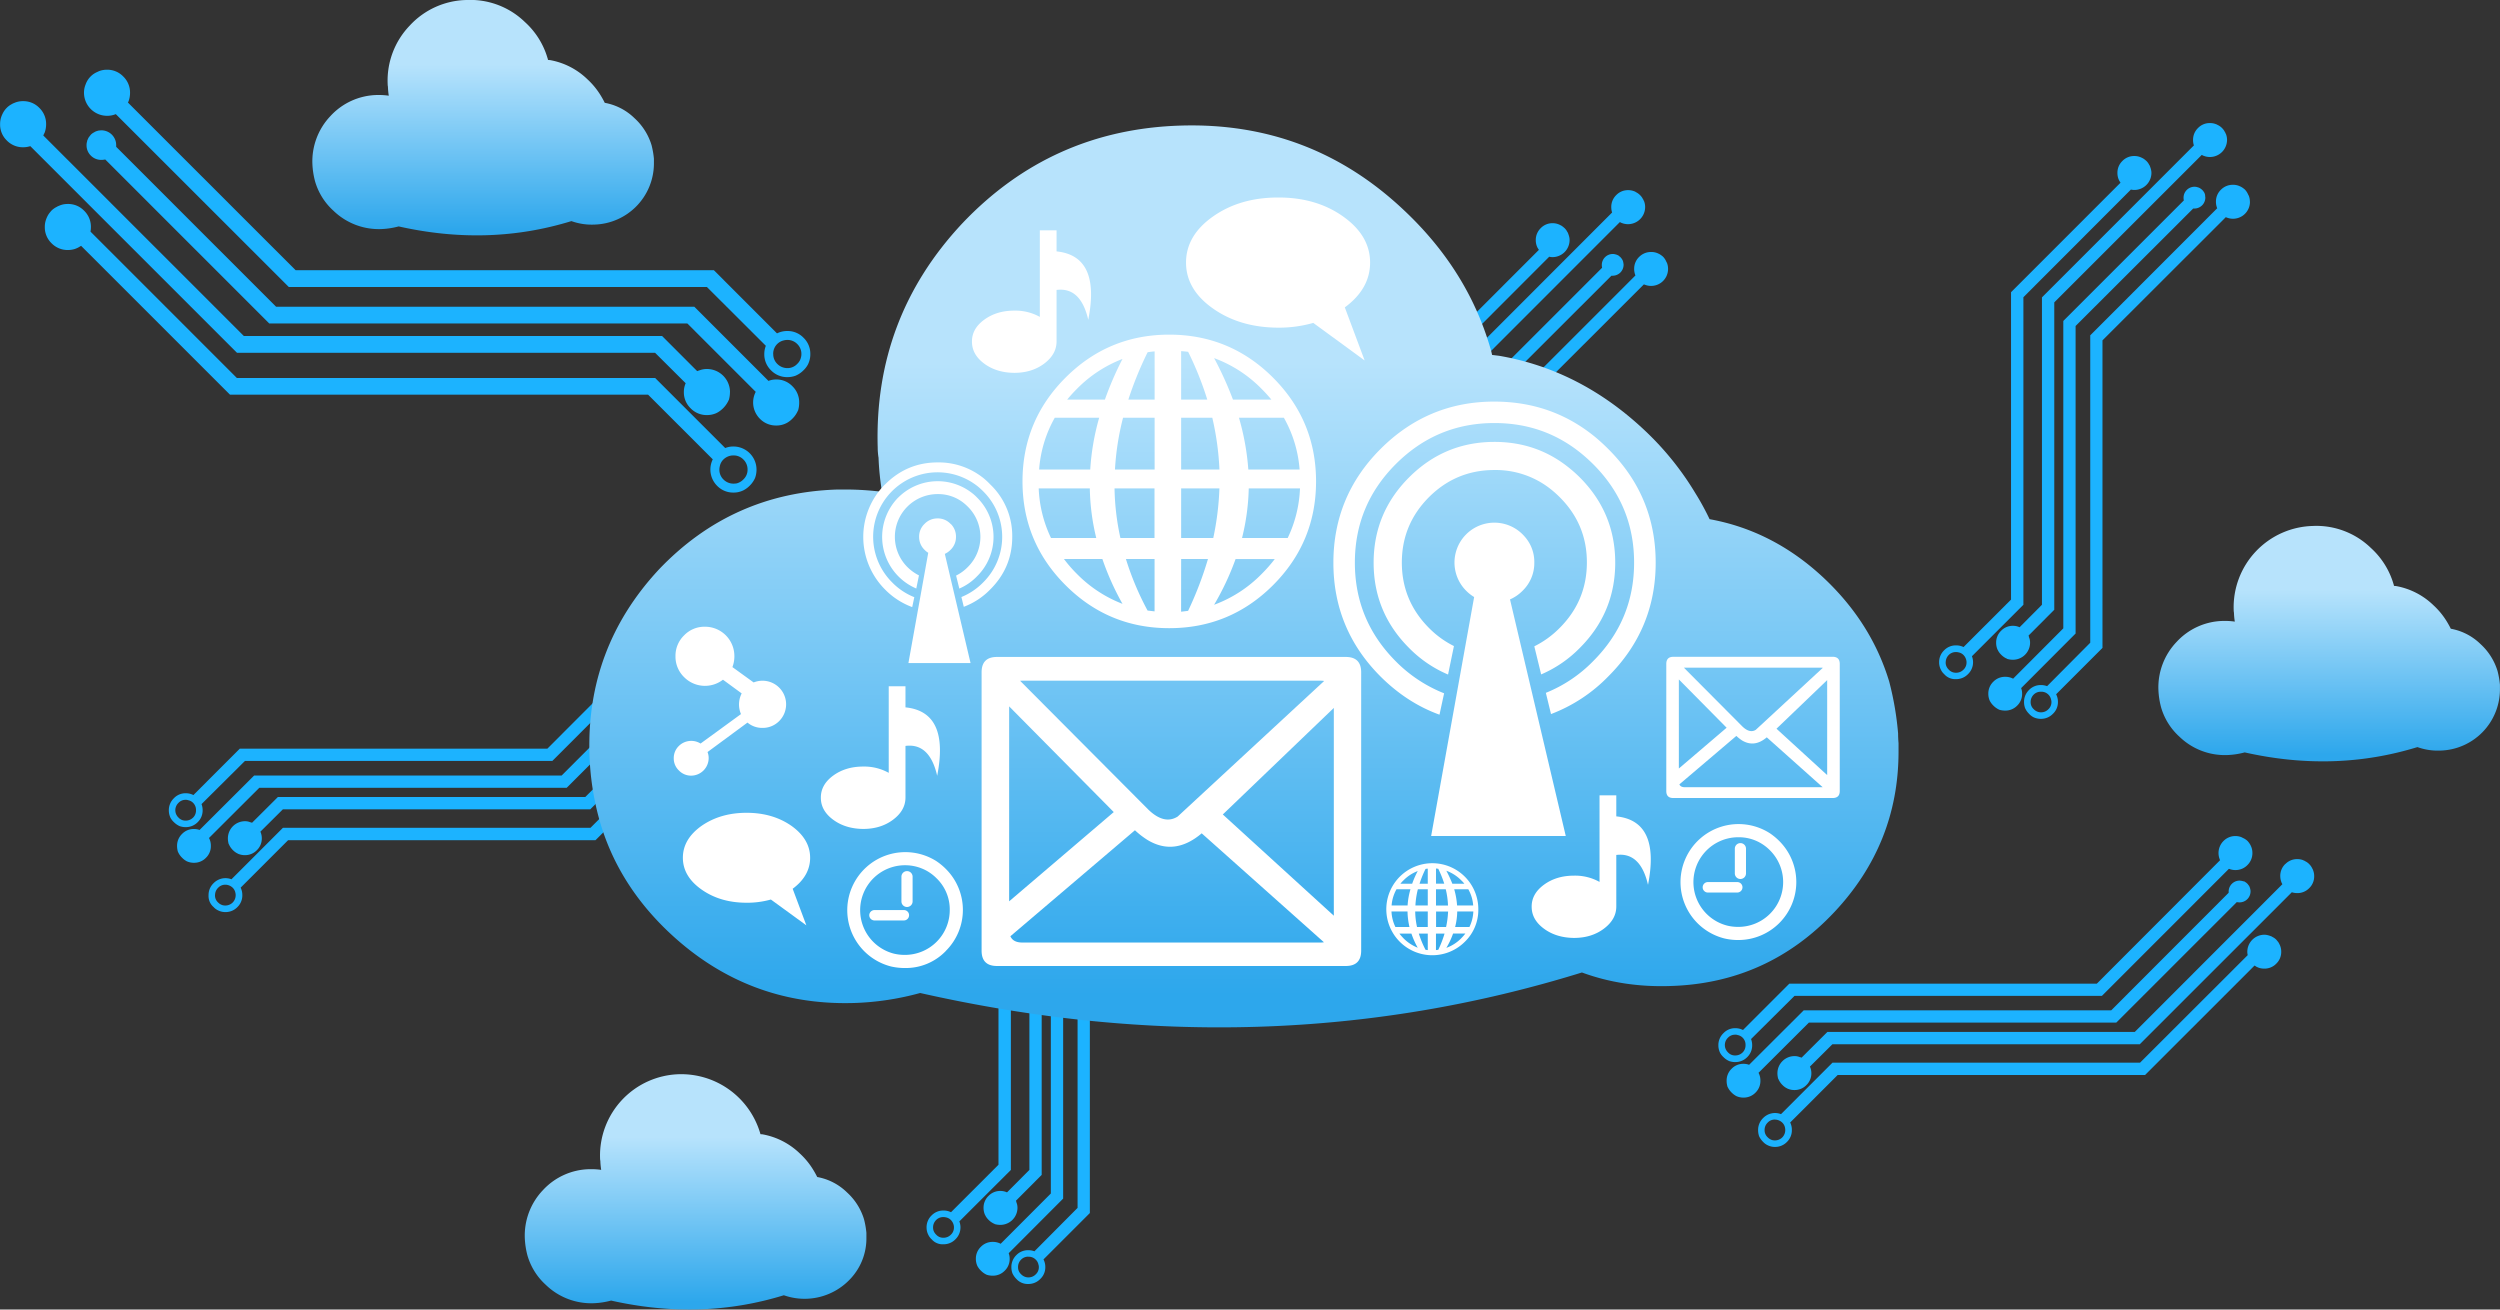 <svg xmlns="http://www.w3.org/2000/svg" xmlns:xlink="http://www.w3.org/1999/xlink" viewBox="0 0 1748.6 915.95"><rect x="0" y="0" width="1748.6" height="915.95" fill="#333333" stroke="none"/><defs><style>.cls-1{fill:#1cb3ff;}.cls-2{fill:url(#未命名的渐变_8);}.cls-3{fill:#fff;}.cls-4{fill:url(#未命名的渐变_8-2);}.cls-5{fill:url(#未命名的渐变_8-3);}.cls-6{fill:url(#未命名的渐变_8-4);}</style><linearGradient id="未命名的渐变_8" x1="1662.37" y1="354.72" x2="1662.37" y2="581.62" gradientTransform="matrix(1.95, 0, 0, -1.95, -2377.42, 1387.75)" gradientUnits="userSpaceOnUse"><stop offset="0" stop-color="#2da7ec"/><stop offset="1" stop-color="#b7e3fc"/></linearGradient><linearGradient id="未命名的渐变_8-2" x1="2050.94" y1="440.97" x2="2050.94" y2="500.17" xlink:href="#未命名的渐变_8"/><linearGradient id="未命名的渐变_8-3" x1="1466.04" y1="244.67" x2="1466.04" y2="303.87" xlink:href="#未命名的渐变_8"/><linearGradient id="未命名的渐变_8-4" x1="1389.99" y1="629.27" x2="1389.99" y2="688.47" xlink:href="#未命名的渐变_8"/></defs><title>green_dot资源 1</title><g id="图层_2" data-name="图层 2"><g id="图层_1-2" data-name="图层 1"><g id="Layer4_0_MEMBER_0_MEMBER_0_FILL" data-name="Layer4 0 MEMBER 0 MEMBER 0 FILL"><path class="cls-1" d="M505.57,491.05a3.22,3.22,0,0,0-1.17-.59.7.7,0,0,0-.29-.1,12.25,12.25,0,0,0-1.86-.58,9.39,9.39,0,0,0-2.34-.3A12,12,0,0,0,488,501.4a9.86,9.86,0,0,0,.29,2.34L413,579H197.89l-36,36a11.61,11.61,0,0,0-12.5,2.73,11.46,11.46,0,0,0-3.52,8.4,10.14,10.14,0,0,0,3.52,8.3,9.89,9.89,0,0,0,3,2.25,11.25,11.25,0,0,0,5.28,1.27,11.46,11.46,0,0,0,8.4-3.52,11.29,11.29,0,0,0,3.42-8.3,11.63,11.63,0,0,0-1.17-5.27l33.21-33.21h215l76.58-76.58,1.56,1a.76.76,0,0,1,.29.09,9,9,0,0,0,1.18.49,12,12,0,0,0,3.81.59,11.46,11.46,0,0,0,8.4-3.52,11.3,11.3,0,0,0,3.41-8.3,11.07,11.07,0,0,0-.58-3.71c-.13-.39-.29-.82-.49-1.27a1.3,1.3,0,0,1-.19-.3,6.48,6.48,0,0,0-.88-1.56c-.39-.52-.82-1-1.27-1.56a9.46,9.46,0,0,0-2.74-1.95M150.42,626.13a7.08,7.08,0,0,1,2.15-5.18,6.74,6.74,0,0,1,5.08-2.14H158a7.56,7.56,0,0,1,4.79,2.14,6.66,6.66,0,0,1,1.85,3.52,7.24,7.24,0,0,1-1.85,6.74,7.3,7.3,0,0,1-5.18,2.15,8.12,8.12,0,0,1-1.76-.2,7.18,7.18,0,0,1-3.32-1.95,6.59,6.59,0,0,1-2.15-4.69v-.39M523,436.64A12,12,0,0,0,511,448.56a12,12,0,0,0,.78,4.29.86.86,0,0,0,.1.3l.59,1.17L409.36,557.47h-215l-18.07,18a4,4,0,0,1-.79-.3h-.29a9.51,9.51,0,0,0-3.91-.78,12,12,0,0,0-11.91,11.92,14.21,14.21,0,0,0,.58,4.1c.07,0,.13.07.2.2a4.9,4.9,0,0,0,.29.68,12.94,12.94,0,0,0,2.44,3.32,12.23,12.23,0,0,0,2.84,2.15.37.37,0,0,0,.29.1,2.93,2.93,0,0,0,.68.39,12,12,0,0,0,4.59.88,11.43,11.43,0,0,0,8.4-3.52,11.29,11.29,0,0,0,3.42-8.3,11,11,0,0,0-1-4.59l15.72-15.63h215L519.15,459.79a12,12,0,0,0,3.81.59,11.5,11.5,0,0,0,8.4-3.52,11.31,11.31,0,0,0,3.42-8.3,11.17,11.17,0,0,0-.59-3.72c-.13-.39-.29-.81-.49-1.27a1,1,0,0,1-.19-.29,10.3,10.3,0,0,0-2.15-3.12,9.7,9.7,0,0,0-2.74-2,3.21,3.21,0,0,0-1.17-.58,1,1,0,0,1-.29-.2,11.2,11.2,0,0,0-4.2-.78m-33.51,19.24a2.87,2.87,0,0,0-.68-1,4.53,4.53,0,0,0-.78-1,7.26,7.26,0,0,0-1.66-1.27,2,2,0,0,0-.78-.39.28.28,0,0,1-.2-.1c-.45-.13-.84-.23-1.17-.29a3,3,0,0,0-.78-.1,2.42,2.42,0,0,0-.78-.1A7.68,7.68,0,0,0,475,459.3v.88l-82.15,82.24H177.77l-38.19,38.1a10.63,10.63,0,0,0-3.91-.69,11.31,11.31,0,0,0-8.3,3.42,11.5,11.5,0,0,0-3.52,8.4,14.21,14.21,0,0,0,.59,4.1l.1.2a13.5,13.5,0,0,0,2.83,4,12.83,12.83,0,0,0,2.73,2.15,1.29,1.29,0,0,1,.3.2,12,12,0,0,0,5.27,1.17,11.43,11.43,0,0,0,8.4-3.52,11.27,11.27,0,0,0,3.42-8.3,11.63,11.63,0,0,0-1.17-5.27l-.2-.2L181.38,551h215l84.29-84.3a10,10,0,0,0,2,.2,7.68,7.68,0,0,0,7.62-7.62,6,6,0,0,0-.3-1.95.92.92,0,0,0-.09-.39,4.17,4.17,0,0,0-.3-.78.45.45,0,0,1-.1-.3m-20.7-18.95a3.61,3.61,0,0,0,.19.49l-86.15,86.25H167.71L135.28,556.1a11.43,11.43,0,0,0-5.37-1.27,11.15,11.15,0,0,0-8.3,3.51,11.46,11.46,0,0,0-3.52,8.4,12.07,12.07,0,0,0,1.17,5.28,11.46,11.46,0,0,0,2.35,3,13.23,13.23,0,0,0,4.1,2.83,12.5,12.5,0,0,0,4.2.68,11.48,11.48,0,0,0,8.4-3.51,11.31,11.31,0,0,0,3.42-8.31,12,12,0,0,0-.78-4.29l30.37-30.19h215l88.88-88.88a12,12,0,0,0,4.59.88,11.43,11.43,0,0,0,8.4-3.52,11.61,11.61,0,0,0,3.42-8.4,11.21,11.21,0,0,0-.88-4.49l-.19-.39a.7.7,0,0,1-.1-.29,13.21,13.21,0,0,0-2.25-3.23,11.23,11.23,0,0,0-3.51-2.24.57.57,0,0,0-.39-.2,1.58,1.58,0,0,0-.29-.2,11.29,11.29,0,0,0-4.21-.78,11.65,11.65,0,0,0-8.4,3.42,11.94,11.94,0,0,0-2.73,12.7.89.89,0,0,1,.1.29M124.83,561.57a6.75,6.75,0,0,1,5.08-2.15,5.11,5.11,0,0,1,1.76.29,6.58,6.58,0,0,1,3.42,1.86,6.89,6.89,0,0,1,2,4.78v.39a6.91,6.91,0,0,1-2,5.08,7.26,7.26,0,0,1-5.18,2.15h-.39a6.57,6.57,0,0,1-4.69-2.15,7.12,7.12,0,0,1-2-3.41,7,7,0,0,1-.2-1.67A7.06,7.06,0,0,1,124.83,561.57Z"/></g><g id="Layer4_0_MEMBER_0_MEMBER_1_FILL" data-name="Layer4 0 MEMBER 0 MEMBER 1 FILL"><path class="cls-1" d="M1086,156.11a11.31,11.31,0,0,0-8.3,3.42,11.5,11.5,0,0,0-3.52,8.4,12,12,0,0,0,.59,3.81,8.32,8.32,0,0,0,.49,1.17.86.86,0,0,1,.1.3l1,1.56-76.58,76.58v215L966.5,499.54a11.63,11.63,0,0,0-5.27-1.17,11.29,11.29,0,0,0-8.3,3.42,11.43,11.43,0,0,0-3.52,8.4,11.18,11.18,0,0,0,1.27,5.27,9.8,9.8,0,0,0,2.25,3,13.86,13.86,0,0,0,4,2.84,13.68,13.68,0,0,0,4.3.68,11.43,11.43,0,0,0,8.4-3.52,11.59,11.59,0,0,0,2.74-12.5l36-36V254.86l75.21-75.3a9.86,9.86,0,0,0,2.34.29,12,12,0,0,0,11.92-11.92,9.86,9.86,0,0,0-.29-2.34,12,12,0,0,0-.59-1.86.7.7,0,0,0-.1-.29,3.21,3.21,0,0,0-.58-1.17,9.7,9.7,0,0,0-2-2.74c-.52-.45-1-.88-1.56-1.27a6.48,6.48,0,0,0-1.56-.88,1.3,1.3,0,0,1-.3-.19c-.45-.2-.88-.36-1.27-.49a11.06,11.06,0,0,0-3.71-.59M962.89,503.16a6.66,6.66,0,0,1,3.52,1.85,7.58,7.58,0,0,1,2.15,4.79v.39a6.75,6.75,0,0,1-2.15,5.08,7.08,7.08,0,0,1-5.18,2.15h-.39a6.61,6.61,0,0,1-4.69-2.15A7.18,7.18,0,0,1,954.2,512a8.12,8.12,0,0,1-.2-1.76,7.3,7.3,0,0,1,2.15-5.18,6.93,6.93,0,0,1,5.08-2.05,6.8,6.8,0,0,1,1.66.2m169.57-324.09a2.94,2.94,0,0,0-1-.69.4.4,0,0,1-.29-.09,4.17,4.17,0,0,0-.78-.3,1,1,0,0,0-.4-.09,6,6,0,0,0-2-.3,7.68,7.68,0,0,0-7.62,7.62,10.11,10.11,0,0,0,.2,2l-84.3,84.29v215l-35.16,35.27-.2-.2a11.63,11.63,0,0,0-5.27-1.17,11.29,11.29,0,0,0-8.3,3.42,11.43,11.43,0,0,0-3.52,8.4,12,12,0,0,0,1.17,5.27,1.21,1.21,0,0,1,.2.29,12.94,12.94,0,0,0,2.15,2.74,13.5,13.5,0,0,0,4,2.83l.2.1a14.21,14.21,0,0,0,4.1.59,11.47,11.47,0,0,0,8.4-3.52,11.31,11.31,0,0,0,3.42-8.3,10.59,10.59,0,0,0-.69-3.91l38.1-38.19V275l82.24-82.15h.88a7.68,7.68,0,0,0,7.62-7.62,2.42,2.42,0,0,0-.1-.78,3,3,0,0,0-.1-.78c-.06-.33-.16-.72-.29-1.17a.32.32,0,0,1-.1-.2,2,2,0,0,0-.39-.78,7.26,7.26,0,0,0-1.27-1.66,4.74,4.74,0,0,0-1-.78m27.74-1.66a.69.69,0,0,1-.3-.1l-.39-.2a11.34,11.34,0,0,0-4.49-.87,11.64,11.64,0,0,0-8.4,3.41,11.5,11.5,0,0,0-3.52,8.4,12.19,12.19,0,0,0,.88,4.6l-88.88,88.88v215l-30.19,30.37a12,12,0,0,0-4.29-.78,11.31,11.31,0,0,0-8.31,3.42,11.46,11.46,0,0,0-3.51,8.4,12.76,12.76,0,0,0,.68,4.2,13.23,13.23,0,0,0,2.83,4.1,11.79,11.79,0,0,0,3,2.35,12.07,12.07,0,0,0,5.28,1.17,11.46,11.46,0,0,0,8.4-3.52,11.15,11.15,0,0,0,3.51-8.3,11.43,11.43,0,0,0-1.27-5.37l32.43-32.43V285.05l86.25-86.15a3.61,3.61,0,0,0,.49.19.7.7,0,0,1,.29.1,11.86,11.86,0,0,0,16.12-11.14,11.28,11.28,0,0,0-.78-4.2,1.21,1.21,0,0,0-.2-.29.55.55,0,0,0-.19-.39,11.24,11.24,0,0,0-2.25-3.52,13.59,13.59,0,0,0-3.22-2.24M1013.39,538.32v-.39a7.3,7.3,0,0,1,2.15-5.18,6.93,6.93,0,0,1,5.08-2h.39a6.87,6.87,0,0,1,4.78,2,6.58,6.58,0,0,1,1.86,3.42,4.89,4.89,0,0,1,.29,1.76,6.72,6.72,0,0,1-2.15,5.08,7,7,0,0,1-5.17,2.15,6.8,6.8,0,0,1-1.66-.2,7.1,7.1,0,0,1-3.42-2,6.57,6.57,0,0,1-2.15-4.69m130.69-404a1,1,0,0,1-.29-.19c-.46-.2-.88-.36-1.27-.49a11.15,11.15,0,0,0-3.71-.59,11.31,11.31,0,0,0-8.31,3.42,11.49,11.49,0,0,0-3.51,8.4,12,12,0,0,0,.58,3.81L1021.3,255V470l-15.63,15.72a11,11,0,0,0-4.59-1,11.31,11.31,0,0,0-8.3,3.42,11.47,11.47,0,0,0-3.52,8.4,12.18,12.18,0,0,0,.88,4.59,2.93,2.93,0,0,0,.39.68.4.4,0,0,0,.1.29,12.23,12.23,0,0,0,2.15,2.84,12.94,12.94,0,0,0,3.32,2.44,4.9,4.9,0,0,0,.68.29c.13.07.2.13.2.2a14.21,14.21,0,0,0,4.1.58A12,12,0,0,0,1013,496.52a9.51,9.51,0,0,0-.78-3.91v-.29a4.54,4.54,0,0,1-.3-.79l18-18.07v-215L1133,155.33l1.17.59a.86.86,0,0,0,.3.1,12,12,0,0,0,4.3.78,12,12,0,0,0,11.91-11.92,11.2,11.2,0,0,0-.78-4.2,1,1,0,0,1-.19-.29,3.39,3.39,0,0,0-.59-1.17,9.86,9.86,0,0,0-2-2.74A10.47,10.47,0,0,0,1144.08,134.33Z"/></g><g id="Layer4_0_MEMBER_0_MEMBER_2_FILL" data-name="Layer4 0 MEMBER 0 MEMBER 2 FILL"><path class="cls-1" d="M795,510.58a9.52,9.52,0,0,0-2-2.73c-.52-.46-1-.88-1.56-1.27a6.16,6.16,0,0,0-1.56-.88,1.29,1.29,0,0,1-.3-.2c-.45-.19-.88-.36-1.27-.49a11.07,11.07,0,0,0-3.71-.58,11.31,11.31,0,0,0-8.3,3.42,11.47,11.47,0,0,0-3.52,8.4,12.07,12.07,0,0,0,.59,3.81,8.32,8.32,0,0,0,.49,1.17.89.89,0,0,1,.1.29l1,1.56-76.58,76.58v215l-33.21,33.21a11.51,11.51,0,0,0-5.27-1.18,11.29,11.29,0,0,0-8.3,3.42,11.46,11.46,0,0,0-3.52,8.4,11.25,11.25,0,0,0,1.27,5.28,10,10,0,0,0,2.25,3,10.17,10.17,0,0,0,8.3,3.51,11.46,11.46,0,0,0,8.4-3.51A11.57,11.57,0,0,0,671,854.3l36.05-36V603.18l75.21-75.31a9.86,9.86,0,0,0,2.34.29,12,12,0,0,0,11.92-11.91,9.88,9.88,0,0,0-.29-2.35,12.25,12.25,0,0,0-.59-1.85.69.69,0,0,0-.1-.3,3.38,3.38,0,0,0-.58-1.17M661.56,851.47a6.61,6.61,0,0,1,3.52,1.86,7.53,7.53,0,0,1,2.15,4.78v.39a6.75,6.75,0,0,1-2.15,5.08,7.08,7.08,0,0,1-5.18,2.15h-.39a6.57,6.57,0,0,1-4.69-2.15,7.13,7.13,0,0,1-2-3.32,8.05,8.05,0,0,1-.2-1.76,7.26,7.26,0,0,1,2.15-5.17,6.9,6.9,0,0,1,5.08-2.06,6.8,6.8,0,0,1,1.66.2M829.07,526.31a.81.81,0,0,0-.39-.1,6,6,0,0,0-1.95-.29,7.67,7.67,0,0,0-7.62,7.61,10,10,0,0,0,.2,2L735,619.78v215L699.85,870l-.2-.2a11.63,11.63,0,0,0-5.27-1.17,11.29,11.29,0,0,0-8.3,3.42,11.43,11.43,0,0,0-3.52,8.4,12,12,0,0,0,1.17,5.27,1.29,1.29,0,0,1,.2.3,13.16,13.16,0,0,0,2.15,2.73,13.73,13.73,0,0,0,4,2.84l.2.09a14.21,14.21,0,0,0,4.1.59,11.45,11.45,0,0,0,8.4-3.52,11.29,11.29,0,0,0,3.42-8.3,10.67,10.67,0,0,0-.69-3.91l38.1-38.19V623.3l82.24-82.15h.88a7.67,7.67,0,0,0,7.62-7.62,2.42,2.42,0,0,0-.1-.78,3,3,0,0,0-.1-.78c-.06-.32-.16-.71-.29-1.17a.32.32,0,0,1-.1-.2,2,2,0,0,0-.39-.78,7.49,7.49,0,0,0-1.27-1.66,5.53,5.53,0,0,0-1-.78,3.16,3.16,0,0,0-1-.68.4.4,0,0,1-.29-.1,3.43,3.43,0,0,0-.79-.29m33,1.66a13.93,13.93,0,0,0-3.22-2.25.69.69,0,0,1-.3-.1l-.39-.19a11.21,11.21,0,0,0-4.49-.88,11.61,11.61,0,0,0-8.4,3.42,11.43,11.43,0,0,0-3.52,8.4,12.1,12.1,0,0,0,.88,4.59l-88.88,88.88v215l-30.19,30.38a11.74,11.74,0,0,0-4.29-.79,11.31,11.31,0,0,0-8.31,3.42,11.49,11.49,0,0,0-3.51,8.4,12.76,12.76,0,0,0,.68,4.2,13.39,13.39,0,0,0,2.83,4.11,10.6,10.6,0,0,0,8.31,3.51,11.49,11.49,0,0,0,8.4-3.51,11.17,11.17,0,0,0,3.51-8.31,11.43,11.43,0,0,0-1.27-5.37l32.43-32.43V633.36l86.25-86.15a3.61,3.61,0,0,0,.49.19.89.89,0,0,1,.29.1,11.94,11.94,0,0,0,12.7-2.73,11.65,11.65,0,0,0,3.42-8.4,11.2,11.2,0,0,0-.78-4.2,1.29,1.29,0,0,0-.2-.3.55.55,0,0,0-.19-.39,11.26,11.26,0,0,0-2.25-3.51M719.29,879h.39a6.84,6.84,0,0,1,4.78,2.06,6.51,6.51,0,0,1,1.86,3.41,5.16,5.16,0,0,1,.29,1.76,6.72,6.72,0,0,1-2.15,5.08,7,7,0,0,1-5.17,2.15,6.81,6.81,0,0,1-1.66-.19,7.2,7.2,0,0,1-3.42-2,6.55,6.55,0,0,1-2.15-4.69v-.39a7.22,7.22,0,0,1,2.15-5.17,6.92,6.92,0,0,1,5.08-2.06M829.17,484.79a11.49,11.49,0,0,0-3.51,8.4,12,12,0,0,0,.58,3.81L720,603.28v215L704.34,834a10.81,10.81,0,0,0-4.59-1,11.31,11.31,0,0,0-8.3,3.42,11.43,11.43,0,0,0-3.52,8.4,12.1,12.1,0,0,0,.88,4.59,2.93,2.93,0,0,0,.39.68.4.4,0,0,0,.1.3,12.19,12.19,0,0,0,2.15,2.83,12.94,12.94,0,0,0,3.32,2.44,4.9,4.9,0,0,0,.68.29c.13.07.2.13.2.2a14.21,14.21,0,0,0,4.1.58,12,12,0,0,0,11.92-11.91,9.55,9.55,0,0,0-.78-3.91v-.29a4.17,4.17,0,0,1-.3-.78l18-18.07v-215L831.71,503.65l1.17.58a.69.69,0,0,0,.3.1,12,12,0,0,0,4.29.78,12,12,0,0,0,11.92-11.92,11.28,11.28,0,0,0-.78-4.2,1,1,0,0,1-.2-.29,3.29,3.29,0,0,0-.58-1.17,9.7,9.7,0,0,0-2-2.74,10.27,10.27,0,0,0-3.12-2.14,1,1,0,0,1-.29-.2c-.46-.2-.88-.36-1.27-.49a11.17,11.17,0,0,0-3.72-.58A11.34,11.34,0,0,0,829.17,484.79Z"/></g><g id="Layer4_0_MEMBER_0_MEMBER_3_MEMBER_0_FILL" data-name="Layer4 0 MEMBER 0 MEMBER 3 MEMBER 0 FILL"><path class="cls-2" d="M591.23,342.38h-5.08Q512,344.54,460.74,398.45q-50.6,54.49-48.45,128.83a191.22,191.22,0,0,0,6.94,46.11q12.69,45,49.32,79.31,54.51,51,128.64,48.84a196.71,196.71,0,0,0,46.4-7q241.06,54.42,462.88-14.35,28.62,10.54,61.54,9.47,68.17-1.86,115.06-51.77,44.55-47.46,44.84-111.35v-6.74q-.3-3.51-.3-6.74a213.16,213.16,0,0,0-6.25-36.43q-12.4-40.92-45.52-72.18-35.35-33.21-80.09-41.32a180.26,180.26,0,0,0-10-18.27,205.2,205.2,0,0,0-36.14-44.54q-44.75-41.8-101.1-51.47l-4.88-.59c-.33-1.56-.68-3-1.08-4.3q-15.91-55-60.65-97Q916.39,85.1,825.85,87.84T673,156.31q-61.74,66-59.1,156.67a46.35,46.35,0,0,0,.59,7.23A188,188,0,0,0,616.92,344,208.46,208.46,0,0,0,591.23,342.38Z"/></g><g id="Layer4_0_MEMBER_0_MEMBER_3_MEMBER_1_FILL" data-name="Layer4 0 MEMBER 0 MEMBER 3 MEMBER 1 FILL"><path class="cls-3" d="M890.42,264.14q-30.09-30.07-72.58-30.08t-72.57,30.08q-30.09,30.09-30.09,72.58t30.09,72.57q30.08,30.09,72.57,30.08t72.58-30.08q30.08-30.09,30.08-72.57t-30.08-72.58m-64.28-18.55q2.45.19,4.89.48a224.78,224.78,0,0,1,13.38,33.41H826.14V245.59m0,46.59h21.79a197,197,0,0,1,5,36.23H826.14V292.18m63.1-12.7H862.38a241.68,241.68,0,0,0-13.18-29,90.22,90.22,0,0,1,33.3,21.59q3.62,3.62,6.74,7.42m-22.66,12.7H898a87.14,87.14,0,0,1,11,36.23H873.13a174.67,174.67,0,0,0-6.55-36.23M802.7,246.37c1.63-.26,3.26-.46,4.89-.59v33.7H789.22a245.85,245.85,0,0,1,13.48-33.11m-29.89,33.11H746.44q3.12-3.81,6.74-7.42a89.67,89.67,0,0,1,31.94-21,227.35,227.35,0,0,0-12.31,28.42m-35.06,12.7h31.06a169.36,169.36,0,0,0-6.25,36.23H726.81a86.16,86.16,0,0,1,10.94-36.23m47.76,0h22.08v36.23H779.85a186.33,186.33,0,0,1,5.66-36.23m-6,49.42h28v34.68H783.66a173.63,173.63,0,0,1-4.11-34.68m-12.79,34.68H735.11a88.3,88.3,0,0,1-8.6-34.68h35.75a157,157,0,0,0,4.5,34.68M744.19,391h26.86a188.3,188.3,0,0,0,14.07,31.35,89.93,89.93,0,0,1-31.94-21,94.85,94.85,0,0,1-9-10.35m43.37,0h20v36.62l-4.89-.58a201.34,201.34,0,0,1-15.14-36M909.27,341.6a88.13,88.13,0,0,1-8.6,34.68H868.73a156.7,156.7,0,0,0,4.69-34.68h35.85m-45,49.43h27.35a104.24,104.24,0,0,1-9.09,10.35A90.35,90.35,0,0,1,849.2,423a189.37,189.37,0,0,0,15-31.94M852.91,341.6a198.29,198.29,0,0,1-4.3,34.68H826.14V341.6h26.77M826.14,391H844.9A246.36,246.36,0,0,1,831,427.26l-4.89.59Z"/></g><g id="Layer4_0_MEMBER_0_MEMBER_3_MEMBER_2_FILL" data-name="Layer4 0 MEMBER 0 MEMBER 3 MEMBER 2 FILL"><path class="cls-3" d="M697.31,459.5q-10.74,0-10.74,10.74V664.91q0,10.74,10.74,10.74h244q10.76,0,10.75-10.74V470.24q0-10.74-10.75-10.74h-244m16.21,16.7a9.8,9.8,0,0,1,1.47-.1H923.62a15.4,15.4,0,0,1,2.54.2L823.7,571.14q-9.37,5.86-20.51-4.88L713.52,476.2M926,659.05a13.24,13.24,0,0,1-2.35.19H715q-6.35,0-8.3-4.39l87.12-74.14a57,57,0,0,0,8.7,6.74q19,11.53,38-4.59L926,659.05m6.93-163.9V640.49l-77.65-70.82,77.65-74.52m-227.09-1.08L779,568l-73.16,62.42Z"/></g><g id="Layer4_0_MEMBER_0_MEMBER_3_MEMBER_3_FILL" data-name="Layer4 0 MEMBER 0 MEMBER 3 MEMBER 3 FILL"><path class="cls-3" d="M1066.33,375.2c-.46-.52-.91-1-1.37-1.46a27.9,27.9,0,1,0-39.46,39.46,29,29,0,0,0,5.57,4.39L1001,584.72h94.16l-39-165.47a27.87,27.87,0,0,0,8.79-6.05,26.91,26.91,0,0,0,8.21-19.73,26.64,26.64,0,0,0-6.84-18.27m24.61-27.45q19.05,19,19,45.72t-19,45.71a66.36,66.36,0,0,1-17.77,12.89l4.78,19.64a84.13,84.13,0,0,0,27-18.47q24.81-24.8,24.81-59.68t-24.81-59.68a86.43,86.43,0,0,0-7.32-6.54q-22.47-18.27-52.36-18.26-34.87,0-59.68,24.8t-24.81,59.68q0,34.88,24.81,59.68a84.42,84.42,0,0,0,27.25,18.56l4.11-19.92a65.49,65.49,0,0,1-17.49-12.7q-18.95-19.05-18.95-45.71t18.95-45.72q19.05-19,45.81-19a61.87,61.87,0,0,1,39.37,13.38,72.8,72.8,0,0,1,6.34,5.66M965.63,314q-33,33-33,79.6t33,79.61q18.55,18.46,41.21,26.67l3.23-14.95a98.41,98.41,0,0,1-33.8-22.37q-28.62-28.71-28.62-69t28.62-68.95q28.72-28.73,69-28.72,35,0,61.24,21.68,3.91,3.23,7.72,7,28.72,28.61,28.72,68.95t-28.72,69a96.65,96.65,0,0,1-33,22.08l3.61,14.85a110.47,110.47,0,0,0,40-26.28q33.21-33.1,33.21-79.61T1124.84,314q-4.2-4.2-8.6-7.91-30.37-25.2-71-25.2Q998.83,280.85,965.63,314Z"/></g><g id="Layer4_0_MEMBER_0_MEMBER_3_MEMBER_4_FILL" data-name="Layer4 0 MEMBER 0 MEMBER 3 MEMBER 4 FILL"><path class="cls-3" d="M646.71,384.58a10.55,10.55,0,0,0,2.54,2.05l-13.87,77.16h43.47l-18-76.38a13.63,13.63,0,0,0,4-2.83,12.41,12.41,0,0,0,3.81-9.09,12.54,12.54,0,0,0-3.13-8.49,5.89,5.89,0,0,0-.68-.59,12.18,12.18,0,0,0-9.08-3.81,12.41,12.41,0,0,0-9.09,3.81,12.2,12.2,0,0,0-3.81,9.08,12.41,12.41,0,0,0,3.81,9.09m-27.64-45.81a52,52,0,0,0,0,73.55,51.67,51.67,0,0,0,19,12.31l1.46-6.94A44.82,44.82,0,0,1,624,407.34a45.05,45.05,0,0,1,60.17-66.91q1.77,1.47,3.52,3.22a44.82,44.82,0,0,1,0,63.69,45.19,45.19,0,0,1-15.24,10.25l1.66,6.84a50.56,50.56,0,0,0,18.46-12.11Q708,397,708,375.49a49.74,49.74,0,0,0-15.44-36.72,52.58,52.58,0,0,0-3.9-3.71,50,50,0,0,0-32.82-11.63q-21.39,0-36.73,15.34m9.18,9.18a39.28,39.28,0,0,0,12.6,63.68l1.86-9.18a32.13,32.13,0,0,1-8.11-5.86,29.89,29.89,0,0,1,21.2-51A28.5,28.5,0,0,1,674,351.76a35,35,0,0,1,2.94,2.64,29.71,29.71,0,0,1,0,42.19,30.63,30.63,0,0,1-8.21,6l2.25,9.08a38,38,0,0,0,12.4-8.59,38.67,38.67,0,0,0,0-55.09,28.66,28.66,0,0,0-3.32-3,39,39,0,0,0-51.77,3Z"/></g><g id="Layer4_0_MEMBER_0_MEMBER_3_MEMBER_5_FILL" data-name="Layer4 0 MEMBER 0 MEMBER 3 MEMBER 5 FILL"><path class="cls-3" d="M958.3,183.66q0-18.85-18.85-32.23t-45.52-13.29q-26.67,0-45.52,13.29t-18.85,32.23q0,18.85,18.85,32.13t45.52,13.39a87,87,0,0,0,24.62-3.33l35.94,26.28L940.62,215Q958.31,201.93,958.3,183.66Z"/></g><g id="Layer4_0_MEMBER_0_MEMBER_3_MEMBER_6_FILL" data-name="Layer4 0 MEMBER 0 MEMBER 3 MEMBER 6 FILL"><path class="cls-3" d="M661.56,665.1a40.43,40.43,0,0,0,0-57.33,43.05,43.05,0,0,0-6.64-5.47A40.61,40.61,0,1,0,623.27,676a42.71,42.71,0,0,0,9.67,1.07,38.8,38.8,0,0,0,28.62-11.92m2.73-28.61a31.34,31.34,0,0,1-31.35,31.35,32.43,32.43,0,0,1-7.72-.88,31.41,31.41,0,1,1,22.27-58.31,31.17,31.17,0,0,1,7.62,5.66,30.21,30.21,0,0,1,9.18,22.18m-29.49,1.07a3.47,3.47,0,0,0-2.54-1.07H611.65A3.67,3.67,0,0,0,608,640.1v.1a3.67,3.67,0,0,0,3.62,3.61h20.61a3.65,3.65,0,0,0,3.61-3.61v-.1a3.49,3.49,0,0,0-1.07-2.54M638.31,613a3.91,3.91,0,0,0-7.81,0v17.67a3.91,3.91,0,0,0,7.81,0Z"/></g><g id="Layer4_0_MEMBER_0_MEMBER_3_MEMBER_7_FILL" data-name="Layer4 0 MEMBER 0 MEMBER 3 MEMBER 7 FILL"><path class="cls-3" d="M472.46,459a20,20,0,0,0,6.06,14.65,20.55,20.55,0,0,0,27.15,1.76L518.76,485a17.09,17.09,0,0,0-.49,14.46L490,520.06a12.33,12.33,0,0,0-15.14,1.66,11.72,11.72,0,0,0-3.61,8.59,11.54,11.54,0,0,0,3.61,8.6,11.75,11.75,0,0,0,8.6,3.61,12.34,12.34,0,0,0,12.21-12.21,11.35,11.35,0,0,0-.79-4.3l27.94-20.61a15.91,15.91,0,0,0,10.45,3.72A16.14,16.14,0,0,0,545,504.33a16.52,16.52,0,0,0-17.87-27l-14.85-10.74a20.92,20.92,0,0,0,1.37-7.62,20.5,20.5,0,0,0-20.61-20.61,19.65,19.65,0,0,0-14.55,6.05A19.85,19.85,0,0,0,472.46,459Z"/></g><g id="Layer4_0_MEMBER_0_MEMBER_3_MEMBER_8_FILL" data-name="Layer4 0 MEMBER 0 MEMBER 3 MEMBER 8 FILL"><path class="cls-3" d="M1130.5,571V556.29h-11.72v60.56a35.15,35.15,0,0,0-17.87-4.39q-12.32,0-21,6.35t-8.6,15.43q0,9,8.6,15.33t21,6.45q12.3,0,20.9-6.45t8.69-15.33V598q16.9-2.14,22.18,20.9Q1161.47,574.17,1130.5,571Z"/></g><g id="Layer4_0_MEMBER_0_MEMBER_3_MEMBER_9_FILL" data-name="Layer4 0 MEMBER 0 MEMBER 3 MEMBER 9 FILL"><path class="cls-3" d="M739,175.84V161.1H727.3v60.55a35.16,35.16,0,0,0-17.88-4.39q-12.3,0-21,6.35T679.83,239q0,9,8.59,15.34t21,6.44q12.32,0,20.9-6.44T739,239V202.8q16.89-2.15,22.17,20.91Q770,179,739,175.84Z"/></g><g id="Layer4_0_MEMBER_0_MEMBER_3_MEMBER_10_FILL" data-name="Layer4 0 MEMBER 0 MEMBER 3 MEMBER 10 FILL"><path class="cls-3" d="M633.33,480H621.61v60.56a35.15,35.15,0,0,0-17.87-4.4q-12.32,0-21,6.35T574.14,558q0,9,8.6,15.34t21,6.45q12.3,0,20.9-6.45T633.33,558V521.72q16.9-2.16,22.17,20.9,8.79-44.75-22.17-47.86Z"/></g><g id="Layer4_0_MEMBER_0_MEMBER_3_MEMBER_11_FILL" data-name="Layer4 0 MEMBER 0 MEMBER 3 MEMBER 11 FILL"><path class="cls-3" d="M1170.35,459.4q-4.87,0-4.88,5v88.89q0,4.88,4.88,4.88H1281.8q5,0,5-4.88V464.38q0-5-5-5H1170.35m7.43,7.62h96a7.81,7.81,0,0,1,1.18.09l-46.89,43.37q-4.2,2.64-9.38-2.34L1177.78,467m58,48.74,39.07,34.87h-96.41c-2,0-3.22-.65-3.81-2l39.85-33.89a28.06,28.06,0,0,0,3.91,3.13q8.7,5.26,17.39-2.15M1278,542.13l-35.45-32.43,35.45-34v66.42M1207.67,509l-33.41,28.52V475.22Z"/></g><g id="Layer4_0_MEMBER_0_MEMBER_3_MEMBER_12_FILL" data-name="Layer4 0 MEMBER 0 MEMBER 3 MEMBER 12 FILL"><path class="cls-3" d="M1237.85,582.76a40.61,40.61,0,1,0-31.65,73.65,42.14,42.14,0,0,0,9.67,1.08,40.55,40.55,0,0,0,28.62-69.26,44.24,44.24,0,0,0-6.64-5.47m-22,2.84a30.34,30.34,0,0,1,14.56,3.51,31.1,31.1,0,0,1,7.61,5.67,31.35,31.35,0,0,1-22.17,53.52,32.28,32.28,0,0,1-7.71-.88,31.39,31.39,0,0,1,7.71-61.82m5.37,25.49V593.41a3.91,3.91,0,0,0-7.81,0v17.68a3.91,3.91,0,0,0,7.81,0M1192,623.2a3.47,3.47,0,0,0,2.54,1.08h20.61a3.67,3.67,0,0,0,3.61-3.62v-.1a3.65,3.65,0,0,0-3.61-3.61h-20.61a3.67,3.67,0,0,0-3.62,3.61v.1A3.47,3.47,0,0,0,1192,623.2Z"/></g><g id="Layer4_0_MEMBER_0_MEMBER_3_MEMBER_13_FILL" data-name="Layer4 0 MEMBER 0 MEMBER 3 MEMBER 13 FILL"><path class="cls-3" d="M553.63,577.68q-13.1-9.18-31.45-9.18t-31.55,9.18q-13,9.29-13,22.27t13,22.18q13.08,9.27,31.55,9.28a61.19,61.19,0,0,0,17-2.25L564,647.23l-9.57-25.59q12.21-9.09,12.21-21.69Q566.62,587,553.63,577.68Z"/></g><g id="Layer4_0_MEMBER_0_MEMBER_3_MEMBER_14_FILL" data-name="Layer4 0 MEMBER 0 MEMBER 3 MEMBER 14 FILL"><path class="cls-3" d="M1034,636a32.18,32.18,0,1,0-9.48,22.76A31,31,0,0,0,1034,636m-9.77-17.88h-8.4a86,86,0,0,0-4.2-9.08,27.91,27.91,0,0,1,10.45,6.74,18.36,18.36,0,0,1,2.15,2.34m-13,3.91a56.57,56.57,0,0,1,1.56,11.33h-8.4V622h6.84m7.91,11.33a54.47,54.47,0,0,0-2-11.33H1027a27,27,0,0,1,3.41,11.33h-11.23m.1,4.2h11.23a27.32,27.32,0,0,1-2.73,10.84h-10a47,47,0,0,0,1.47-10.84m-14.85-30.08,1.57.19a75.53,75.53,0,0,1,4.2,10.45h-5.77V607.48m-7.32.29a6.42,6.42,0,0,1,1.56-.2v10.55h-5.76a74.89,74.89,0,0,1,4.2-10.35M979.5,618.12a18.28,18.28,0,0,1,2.14-2.34,27.9,27.9,0,0,1,10-6.55,61.82,61.82,0,0,0-3.91,8.89h-8.2M976.76,622h9.77a50.54,50.54,0,0,0-2,11.33H973.34A27.18,27.18,0,0,1,976.76,622m-3.52,15.53h11.24a51,51,0,0,0,1.36,10.84H976a27.5,27.5,0,0,1-2.74-10.84M998.64,622v11.33H990A57.74,57.74,0,0,1,991.71,622h6.93m-8.79,15.53h8.79V648.4h-7.52a55,55,0,0,1-1.27-10.84M992.39,653h6.25v11.53l-1.56-.2A68.42,68.42,0,0,1,992.39,653m-10.75,3.23a33.72,33.72,0,0,1-2.83-3.23h8.4a57.18,57.18,0,0,0,4.4,9.87,29.14,29.14,0,0,1-10-6.64m24.33,8.1-1.57.2V653h6a74,74,0,0,1-4.39,11.33m16.11-8.1a28,28,0,0,1-10.45,6.74,53.3,53.3,0,0,0,4.69-10h8.59a32.39,32.39,0,0,1-2.83,3.23m-10.64-7.82h-7V637.56h8.4A62.52,62.52,0,0,1,1011.44,648.4Z"/></g><g id="Layer4_0_MEMBER_0_MEMBER_4_FILL" data-name="Layer4 0 MEMBER 0 MEMBER 4 FILL"><path class="cls-1" d="M513,312.3a15.26,15.26,0,0,0-5.76,1.07l-49-49H165.66L63.29,162a17,17,0,0,0,.3-3.22,15.6,15.6,0,0,0-4.79-11.43,15.45,15.45,0,0,0-11.33-4.69,17,17,0,0,0-3.22.3,17.23,17.23,0,0,0-2.54.78l-.39.19a7.67,7.67,0,0,0-1.66.79A13.94,13.94,0,0,0,36,147.32c-.65.72-1.23,1.44-1.76,2.15A12.73,12.73,0,0,0,33,151.62l-.19.39a18.18,18.18,0,0,0-.68,1.76,14.87,14.87,0,0,0-.79,5A15.45,15.45,0,0,0,36,170.08a15.6,15.6,0,0,0,11.43,4.79,16,16,0,0,0,5.08-.78c.52-.2,1.07-.43,1.66-.69l.39-.19c.72-.39,1.43-.82,2.15-1.27L160.87,276.06H453.31l45.23,45.22a16.09,16.09,0,0,0,3,18.47A15.59,15.59,0,0,0,513,344.53a15.33,15.33,0,0,0,7.14-1.66,17.48,17.48,0,0,0,4.2-3.12,17.73,17.73,0,0,0,3.8-5.47,17.14,17.14,0,0,0,1-5.87A16.17,16.17,0,0,0,513,312.3m-.58,6.25H513a9.43,9.43,0,0,1,6.94,2.83,9.62,9.62,0,0,1,2.93,7V329a9.22,9.22,0,0,1-2.93,6.35,10.13,10.13,0,0,1-4.59,2.73,14.25,14.25,0,0,1-2.35.2,9.81,9.81,0,0,1-7-2.93,9.43,9.43,0,0,1-2.83-6.94,8.65,8.65,0,0,1,.29-2.24,8.85,8.85,0,0,1,2.54-4.79,10,10,0,0,1,6.45-2.83m-1.86-44.35a16.17,16.17,0,0,0-16.11-16.11,14.39,14.39,0,0,0-5.38,1,.94.94,0,0,0-.39.1c-.32.13-.68.26-1.07.39L463.08,235H170.54L30.28,94.77c.26-.58.52-1.14.78-1.66l.2-.39a17.28,17.28,0,0,0,1-5.86,15.6,15.6,0,0,0-4.78-11.43,15.47,15.47,0,0,0-11.33-4.68,15.08,15.08,0,0,0-5.77,1.07L10,72a7.39,7.39,0,0,0-1.66.78,14.07,14.07,0,0,0-3.61,2.63,15,15,0,0,0-3,4.3l-.19.39a18.29,18.29,0,0,0-.69,1.76,15.12,15.12,0,0,0-.78,5A15.41,15.41,0,0,0,4.69,98.19,15.6,15.6,0,0,0,16.12,103a16,16,0,0,0,5.08-.78L165.76,246.76H458.2l21.39,21.29a14.82,14.82,0,0,0-1.27,6.15A15.41,15.41,0,0,0,483,285.53a15.57,15.57,0,0,0,11.43,4.79,16,16,0,0,0,6.15-1.17,6.4,6.4,0,0,0,1-.49l.39-.19a18.84,18.84,0,0,0,7.13-7.43,7.36,7.36,0,0,0,.49-1,1.11,1.11,0,0,1,.19-.3,19.53,19.53,0,0,0,.78-5.57m18.07-.09a1,1,0,0,0-.19.29,16.07,16.07,0,0,0,3,18.46,15.6,15.6,0,0,0,11.42,4.79A15.38,15.38,0,0,0,550,296l.39-.2a16.77,16.77,0,0,0,3.81-2.93,17.48,17.48,0,0,0,3.81-5.47,1,1,0,0,1,.2-.29,19.58,19.58,0,0,0,.78-5.57,15.6,15.6,0,0,0-4.79-11.43,15.45,15.45,0,0,0-11.33-4.69,14.37,14.37,0,0,0-5.37,1l-51.86-51.87H193.11L81.27,102.69v-1.18A10.35,10.35,0,0,0,70.91,91.16a5.06,5.06,0,0,0-1.07.1,5.41,5.41,0,0,0-1,.09c-.52.14-1.07.3-1.66.49a.26.26,0,0,1-.19.1,3.56,3.56,0,0,0-1.08.59,7.9,7.9,0,0,0-2.34,1.66c-.39.45-.75.91-1.08,1.36a5.74,5.74,0,0,0-.88,1.37.45.45,0,0,1-.09.3c-.2.39-.36.74-.49,1.07a1.74,1.74,0,0,0-.1.59,8.31,8.31,0,0,0-.39,2.63,10,10,0,0,0,3,7.33,10.17,10.17,0,0,0,7.32,3,12.78,12.78,0,0,0,2.74-.3L188.32,226.25H480.76l47.86,47.86m22.08-42.59a15.88,15.88,0,0,0-7.23,1.66L499.32,189H206.78L89.47,71.72a2.25,2.25,0,0,0,.29-.58l.2-.39a17.38,17.38,0,0,0,1-5.87,15.6,15.6,0,0,0-4.79-11.42,15.42,15.42,0,0,0-11.33-4.69,15.22,15.22,0,0,0-5.76,1.07l-.39.2a2.3,2.3,0,0,0-.59.29,14.14,14.14,0,0,0-4.69,3.13,14.85,14.85,0,0,0-3,4.29l-.19.4c-.07.19-.13.39-.2.58a15,15,0,0,0-1.27,6.15A16.17,16.17,0,0,0,74.82,81,16,16,0,0,0,81,79.83L202,200.75H494.44l41.22,41.12a15.61,15.61,0,0,0-1.08,5.77A15.44,15.44,0,0,0,539.27,259a15.6,15.6,0,0,0,11.43,4.78,16.5,16.5,0,0,0,5.76-1A17.52,17.52,0,0,0,562,259a15.64,15.64,0,0,0,3.12-4.11,15.86,15.86,0,0,0,1.66-7.22A15.6,15.6,0,0,0,562,236.21a15.42,15.42,0,0,0-11.33-4.69m-9.87,16.12v-.49a9.54,9.54,0,0,1,7.52-9.09,9.17,9.17,0,0,1,2.35-.29,9.46,9.46,0,0,1,6.93,2.83,9.58,9.58,0,0,1,2.93,7,8.72,8.72,0,0,1-.29,2.34,8.86,8.86,0,0,1-2.64,4.59,9.18,9.18,0,0,1-6.35,2.93h-.58a9.8,9.8,0,0,1-7-2.93A9.46,9.46,0,0,1,540.83,247.64Z"/></g><g id="Layer4_0_MEMBER_0_MEMBER_5_FILL" data-name="Layer4 0 MEMBER 0 MEMBER 5 FILL"><path class="cls-1" d="M1595,662c-.13-.39-.29-.82-.49-1.27a1.21,1.21,0,0,1-.19-.29,6.35,6.35,0,0,0-.88-1.57c-.39-.52-.81-1-1.27-1.56a9.56,9.56,0,0,0-2.73-1.95,3.36,3.36,0,0,0-1.18-.59.89.89,0,0,0-.29-.1,11.91,11.91,0,0,0-1.86-.58,9.39,9.39,0,0,0-2.34-.3,12,12,0,0,0-11.92,11.92,9.39,9.39,0,0,0,.3,2.34l-75.31,75.22H1281.71l-36,36a11.61,11.61,0,0,0-12.5,2.73,11.5,11.5,0,0,0-3.52,8.4,13.4,13.4,0,0,0,.69,4.3,13.67,13.67,0,0,0,2.83,4,9.93,9.93,0,0,0,3,2.24,11.21,11.21,0,0,0,5.27,1.27,11.46,11.46,0,0,0,8.4-3.51,11.31,11.31,0,0,0,3.42-8.31,11.63,11.63,0,0,0-1.17-5.27l33.21-33.21h215l76.58-76.58,1.57,1a.81.81,0,0,1,.29.09,8.32,8.32,0,0,0,1.17.49,12,12,0,0,0,3.81.59,11.43,11.43,0,0,0,8.4-3.52,11.29,11.29,0,0,0,3.42-8.3A11.11,11.11,0,0,0,1595,662M1241.46,783.1h.39a7.5,7.5,0,0,1,4.79,2.15,6.54,6.54,0,0,1,1.86,3.51,7.33,7.33,0,0,1-1.86,6.74,7.28,7.28,0,0,1-5.18,2.15,8.17,8.17,0,0,1-1.76-.19,7.34,7.34,0,0,1-3.32-2,6.63,6.63,0,0,1-2.15-4.69v-.39a7,7,0,0,1,2.15-5.17,6.72,6.72,0,0,1,5.08-2.15m327.9-166.54a.26.26,0,0,1-.19-.1c-.46-.13-.85-.23-1.18-.29a3,3,0,0,0-.78-.1,2.64,2.64,0,0,0-.78-.1,7.68,7.68,0,0,0-7.62,7.62v.88l-82.14,82.24H1261.58l-38.19,38.1a10.58,10.58,0,0,0-3.9-.69,11.31,11.31,0,0,0-8.31,3.42,11.49,11.49,0,0,0-3.51,8.4,14.28,14.28,0,0,0,.58,4.11l.1.19a13.86,13.86,0,0,0,2.83,4,13.13,13.13,0,0,0,2.74,2.14,1,1,0,0,1,.29.2,12.07,12.07,0,0,0,5.28,1.17,11.49,11.49,0,0,0,8.4-3.51,11.34,11.34,0,0,0,3.41-8.31,11.63,11.63,0,0,0-1.17-5.27l-.19-.2,35.26-35.16h215l84.3-84.29a9.91,9.91,0,0,0,2,.19,7.68,7.68,0,0,0,7.62-7.62,6.29,6.29,0,0,0-.29-2,.94.94,0,0,0-.1-.39,4.11,4.11,0,0,0-.29-.78.4.4,0,0,1-.1-.3,2.91,2.91,0,0,0-.69-1,4.78,4.78,0,0,0-.78-1,7.56,7.56,0,0,0-1.66-1.27,2,2,0,0,0-.78-.39m29-12.11a11.47,11.47,0,0,0-3.52,8.4,12,12,0,0,0,.79,4.3.81.81,0,0,0,.09.29l.59,1.17L1493.17,721.76h-215l-18.07,18a4.11,4.11,0,0,1-.78-.29h-.3a9.34,9.34,0,0,0-3.9-.79,12,12,0,0,0-11.92,11.92,14.21,14.21,0,0,0,.59,4.1c.06,0,.13.07.19.2a6.86,6.86,0,0,0,.3.68,12.71,12.71,0,0,0,2.44,3.32,11.72,11.72,0,0,0,2.83,2.15.38.38,0,0,0,.29.1,2.26,2.26,0,0,0,.69.39,11.91,11.91,0,0,0,4.59.88,11.46,11.46,0,0,0,8.4-3.52,11.29,11.29,0,0,0,3.42-8.3,11,11,0,0,0-1-4.59l15.73-15.63h215L1603,624.08a12,12,0,0,0,3.81.59,11.47,11.47,0,0,0,8.4-3.52,11.31,11.31,0,0,0,3.42-8.3,11.06,11.06,0,0,0-.59-3.71c-.13-.39-.29-.82-.48-1.27a1.29,1.29,0,0,1-.2-.3,10.3,10.3,0,0,0-2.15-3.12,9.66,9.66,0,0,0-2.73-2,3.34,3.34,0,0,0-1.18-.58,1.21,1.21,0,0,1-.29-.2,11.2,11.2,0,0,0-4.2-.78,11.46,11.46,0,0,0-8.4,3.52m-34.77-19.64a11.61,11.61,0,0,0-8.4,3.42,11.92,11.92,0,0,0-2.74,12.7.7.7,0,0,1,.1.29,3.5,3.5,0,0,0,.2.49L1466.61,688H1251.52l-32.42,32.43a11.45,11.45,0,0,0-5.38-1.27,11.13,11.13,0,0,0-8.3,3.52,11.47,11.47,0,0,0-3.52,8.4,11.93,11.93,0,0,0,1.18,5.27,11.21,11.21,0,0,0,2.34,3,13.18,13.18,0,0,0,4.1,2.83,12.58,12.58,0,0,0,4.2.68,11.46,11.46,0,0,0,8.4-3.51,11.31,11.31,0,0,0,3.42-8.3,12,12,0,0,0-.78-4.3l30.38-30.18h215L1559,607.67a11.91,11.91,0,0,0,4.59.88A11.46,11.46,0,0,0,1572,605a11.61,11.61,0,0,0,3.42-8.4,11.42,11.42,0,0,0-.88-4.49l-.2-.39a.81.81,0,0,1-.09-.29,13.78,13.78,0,0,0-2.25-3.23,11.27,11.27,0,0,0-3.52-2.24.57.57,0,0,0-.39-.2,1,1,0,0,0-.29-.19,11.21,11.21,0,0,0-4.2-.79m-349.88,138.9a5.11,5.11,0,0,1,1.76.29,6.58,6.58,0,0,1,3.42,1.86,6.85,6.85,0,0,1,2,4.78v.4a6.87,6.87,0,0,1-2,5.07,7.24,7.24,0,0,1-5.18,2.15h-.39a6.58,6.58,0,0,1-4.69-2.15,7.28,7.28,0,0,1-2-3.41,6.86,6.86,0,0,1-.2-1.66,7.07,7.07,0,0,1,2.15-5.18A6.75,6.75,0,0,1,1213.72,723.71Z"/></g><g id="Layer4_0_MEMBER_0_MEMBER_6_FILL" data-name="Layer4 0 MEMBER 0 MEMBER 6 FILL"><path class="cls-1" d="M1504.5,118.61a11.91,11.91,0,0,0-.58-1.86.7.7,0,0,0-.1-.29,3.08,3.08,0,0,0-.59-1.17,9.46,9.46,0,0,0-2-2.74c-.52-.46-1-.88-1.56-1.27a6.48,6.48,0,0,0-1.56-.88,1.3,1.3,0,0,1-.3-.19c-.45-.2-.88-.36-1.27-.49a11.06,11.06,0,0,0-3.71-.59,11.31,11.31,0,0,0-8.3,3.42,11.43,11.43,0,0,0-3.52,8.4,12,12,0,0,0,.59,3.81,8.32,8.32,0,0,0,.49,1.17.79.79,0,0,1,.09.3c.33.52.66,1,1,1.56l-76.58,76.58v215l-33.21,33.21a11.63,11.63,0,0,0-5.27-1.17,11.29,11.29,0,0,0-8.3,3.42,11.43,11.43,0,0,0-3.52,8.4,11.21,11.21,0,0,0,1.27,5.27,9.8,9.8,0,0,0,2.25,3,10.22,10.22,0,0,0,8.3,3.52,11.5,11.5,0,0,0,8.4-3.52,11.55,11.55,0,0,0,2.73-12.5l36-36V207.88l75.21-75.31a9.39,9.39,0,0,0,2.34.3A12,12,0,0,0,1504.8,121a9.39,9.39,0,0,0-.3-2.34m-143.58,344.6a7.28,7.28,0,0,1,2.15-5.18,6.89,6.89,0,0,1,5.08-2,6.35,6.35,0,0,1,1.66.2,6.59,6.59,0,0,1,3.52,1.85,7.54,7.54,0,0,1,2.14,4.79v.39a6.74,6.74,0,0,1-2.14,5.08,7.08,7.08,0,0,1-5.18,2.15h-.39a6.63,6.63,0,0,1-4.69-2.15,7.23,7.23,0,0,1-2-3.32,8.19,8.19,0,0,1-.2-1.76M1542.4,136.68c-.06-.33-.16-.72-.29-1.18a.26.26,0,0,1-.1-.19,2,2,0,0,0-.39-.78,7.26,7.26,0,0,0-1.27-1.66,4.74,4.74,0,0,0-1-.78,3,3,0,0,0-1-.69.37.37,0,0,1-.29-.1,4.47,4.47,0,0,0-.79-.29.94.94,0,0,0-.39-.1,6.24,6.24,0,0,0-2-.29,7.68,7.68,0,0,0-7.62,7.62,9.93,9.93,0,0,0,.2,1.95l-84.3,84.3v215l-35.16,35.26-.2-.19a11.63,11.63,0,0,0-5.27-1.17,11.32,11.32,0,0,0-8.3,3.41,11.46,11.46,0,0,0-3.52,8.4,12.07,12.07,0,0,0,1.17,5.28,1,1,0,0,1,.2.29,12.87,12.87,0,0,0,2.15,2.74,13.69,13.69,0,0,0,4,2.83l.2.1a14.21,14.21,0,0,0,4.1.58,11.49,11.49,0,0,0,8.4-3.51,11.31,11.31,0,0,0,3.42-8.31,10.58,10.58,0,0,0-.69-3.9l38.1-38.19V228l82.24-82.14h.88a7.68,7.68,0,0,0,7.62-7.62,2.34,2.34,0,0,0-.1-.78,3,3,0,0,0-.1-.78m31.36,4.39a11.2,11.2,0,0,0-.78-4.2,1,1,0,0,0-.2-.29.53.53,0,0,0-.2-.39,11.1,11.1,0,0,0-2.24-3.52,13.59,13.59,0,0,0-3.22-2.24.86.86,0,0,1-.3-.1l-.39-.2a11.38,11.38,0,0,0-4.49-.88,11.61,11.61,0,0,0-8.4,3.42,11.46,11.46,0,0,0-3.52,8.4,11.91,11.91,0,0,0,.88,4.59L1462,234.55v215l-30.19,30.38a12,12,0,0,0-4.29-.78,11.31,11.31,0,0,0-8.31,3.42,11.46,11.46,0,0,0-3.51,8.4,12.76,12.76,0,0,0,.68,4.2,13.35,13.35,0,0,0,2.83,4.1,11.21,11.21,0,0,0,3,2.34,11.94,11.94,0,0,0,5.28,1.18,11.5,11.5,0,0,0,8.4-3.52,11.16,11.16,0,0,0,3.51-8.3,11.38,11.38,0,0,0-1.27-5.37l32.43-32.43V238.06l86.25-86.15a3.5,3.5,0,0,0,.49.2.7.7,0,0,1,.29.1,11.86,11.86,0,0,0,16.12-11.14M1420.31,491a7.24,7.24,0,0,1,2.15-5.18,6.88,6.88,0,0,1,5.08-2h.39a6.83,6.83,0,0,1,4.78,2,6.58,6.58,0,0,1,1.86,3.42,5.11,5.11,0,0,1,.29,1.76,6.72,6.72,0,0,1-2.15,5.08,7.06,7.06,0,0,1-5.17,2.15,6.8,6.8,0,0,1-1.66-.2,7.27,7.27,0,0,1-3.42-2,6.58,6.58,0,0,1-2.15-4.69V491M1537.42,89.5a11.46,11.46,0,0,0-3.51,8.4,12,12,0,0,0,.58,3.81L1428.22,208V423l-15.63,15.72a11,11,0,0,0-4.59-1,11.29,11.29,0,0,0-8.3,3.42,11.46,11.46,0,0,0-3.52,8.4,11.91,11.91,0,0,0,.88,4.59,2.78,2.78,0,0,0,.39.69.37.37,0,0,0,.1.29,12,12,0,0,0,2.15,2.83,12.76,12.76,0,0,0,3.32,2.45,6.52,6.52,0,0,0,.68.29c.13.06.2.13.2.19a14.21,14.21,0,0,0,4.1.59,12,12,0,0,0,11.92-11.92,9.5,9.5,0,0,0-.78-3.9v-.3a4.17,4.17,0,0,1-.3-.78l18-18.07v-215L1540,108.35l1.17.59a.79.79,0,0,0,.3.09,11.74,11.74,0,0,0,4.29.79,12,12,0,0,0,11.92-11.92,11.2,11.2,0,0,0-.78-4.2,1.21,1.21,0,0,1-.2-.29,3.34,3.34,0,0,0-.58-1.18,9.8,9.8,0,0,0-2-2.73,10.3,10.3,0,0,0-3.12-2.15.86.86,0,0,1-.29-.2c-.46-.19-.88-.35-1.27-.48a11.17,11.17,0,0,0-3.72-.59A11.31,11.31,0,0,0,1537.42,89.5Z"/></g><g id="Layer4_0_MEMBER_1_FILL" data-name="Layer4 0 MEMBER 1 FILL"><path class="cls-4" d="M1658.34,383.31a54.81,54.81,0,0,0-40.73-15.43,56.88,56.88,0,0,0-55.28,58.8,9.45,9.45,0,0,0,.19,1.85,48.34,48.34,0,0,0,.59,6.25,46.35,46.35,0,0,0-6.64-.48h-1.37A45.44,45.44,0,0,0,1522.38,449a46.05,46.05,0,0,0-12.7,33.6,56.41,56.41,0,0,0,1.86,12.11,44.29,44.29,0,0,0,12.89,20.61,45.63,45.63,0,0,0,33.6,12.79,54.41,54.41,0,0,0,12-1.85q62.9,14.16,120.82-3.71a42,42,0,0,0,16,2.44,42.84,42.84,0,0,0,41.71-42.59v-3.51a62,62,0,0,0-1.66-9.48A41.93,41.93,0,0,0,1735,450.51a39.83,39.83,0,0,0-20.8-10.74c-.85-1.7-1.73-3.29-2.64-4.79a52.51,52.51,0,0,0-9.48-11.62,50.3,50.3,0,0,0-26.37-13.48,10,10,0,0,1-1.27-.1,4.76,4.76,0,0,0-.29-1.17A54.79,54.79,0,0,0,1658.34,383.31Z"/></g><g id="Layer4_0_MEMBER_2_FILL" data-name="Layer4 0 MEMBER 2 FILL"><path class="cls-5" d="M475,751.35a56.91,56.91,0,0,0-55.29,58.8,9.51,9.51,0,0,0,.2,1.86,46.79,46.79,0,0,0,.59,6.25,45.09,45.09,0,0,0-6.65-.49h-1.36a45.5,45.5,0,0,0-32.73,14.65A46,46,0,0,0,367.07,866a55.88,55.88,0,0,0,1.85,12.12,44.32,44.32,0,0,0,12.9,20.61,45.67,45.67,0,0,0,33.6,12.79,54.32,54.32,0,0,0,12-1.85q62.91,14.16,120.83-3.72a43.71,43.71,0,0,0,46.1-11A41.2,41.2,0,0,0,606,865.83v-3.52a60.48,60.48,0,0,0-1.66-9.47A41.94,41.94,0,0,0,592.41,834a39.94,39.94,0,0,0-20.81-10.75c-.85-1.69-1.73-3.29-2.64-4.78a52.5,52.5,0,0,0-9.47-11.63,50.45,50.45,0,0,0-26.37-13.48,9.71,9.71,0,0,1-1.27-.09,5.47,5.47,0,0,0-.3-1.18A57.62,57.62,0,0,0,475,751.35Z"/></g><g id="Layer4_0_MEMBER_3_FILL" data-name="Layer4 0 MEMBER 3 FILL"><path class="cls-6" d="M410.92,55.51A50.3,50.3,0,0,0,384.55,42a8.41,8.41,0,0,1-1.27-.1,4.88,4.88,0,0,0-.29-1.17,54.84,54.84,0,0,0-15.83-25.3A54.85,54.85,0,0,0,326.43,0,55.49,55.49,0,0,0,286.58,17.9a55.52,55.52,0,0,0-15.43,40.93,9.45,9.45,0,0,0,.19,1.85,48.66,48.66,0,0,0,.59,6.26,45,45,0,0,0-6.64-.49h-1.37A45.44,45.44,0,0,0,231.2,81.1a46.08,46.08,0,0,0-12.7,33.6,56.41,56.41,0,0,0,1.86,12.11,44.2,44.2,0,0,0,12.89,20.61,45.67,45.67,0,0,0,33.6,12.8,55,55,0,0,0,12-1.86q62.89,14.16,120.82-3.71a41.77,41.77,0,0,0,16,2.44,42.84,42.84,0,0,0,41.71-42.59V111a62,62,0,0,0-1.66-9.48,42,42,0,0,0-11.92-18.85A39.89,39.89,0,0,0,423,71.92c-.84-1.7-1.72-3.29-2.63-4.79A52.51,52.51,0,0,0,410.92,55.51Z"/></g></g></g></svg>